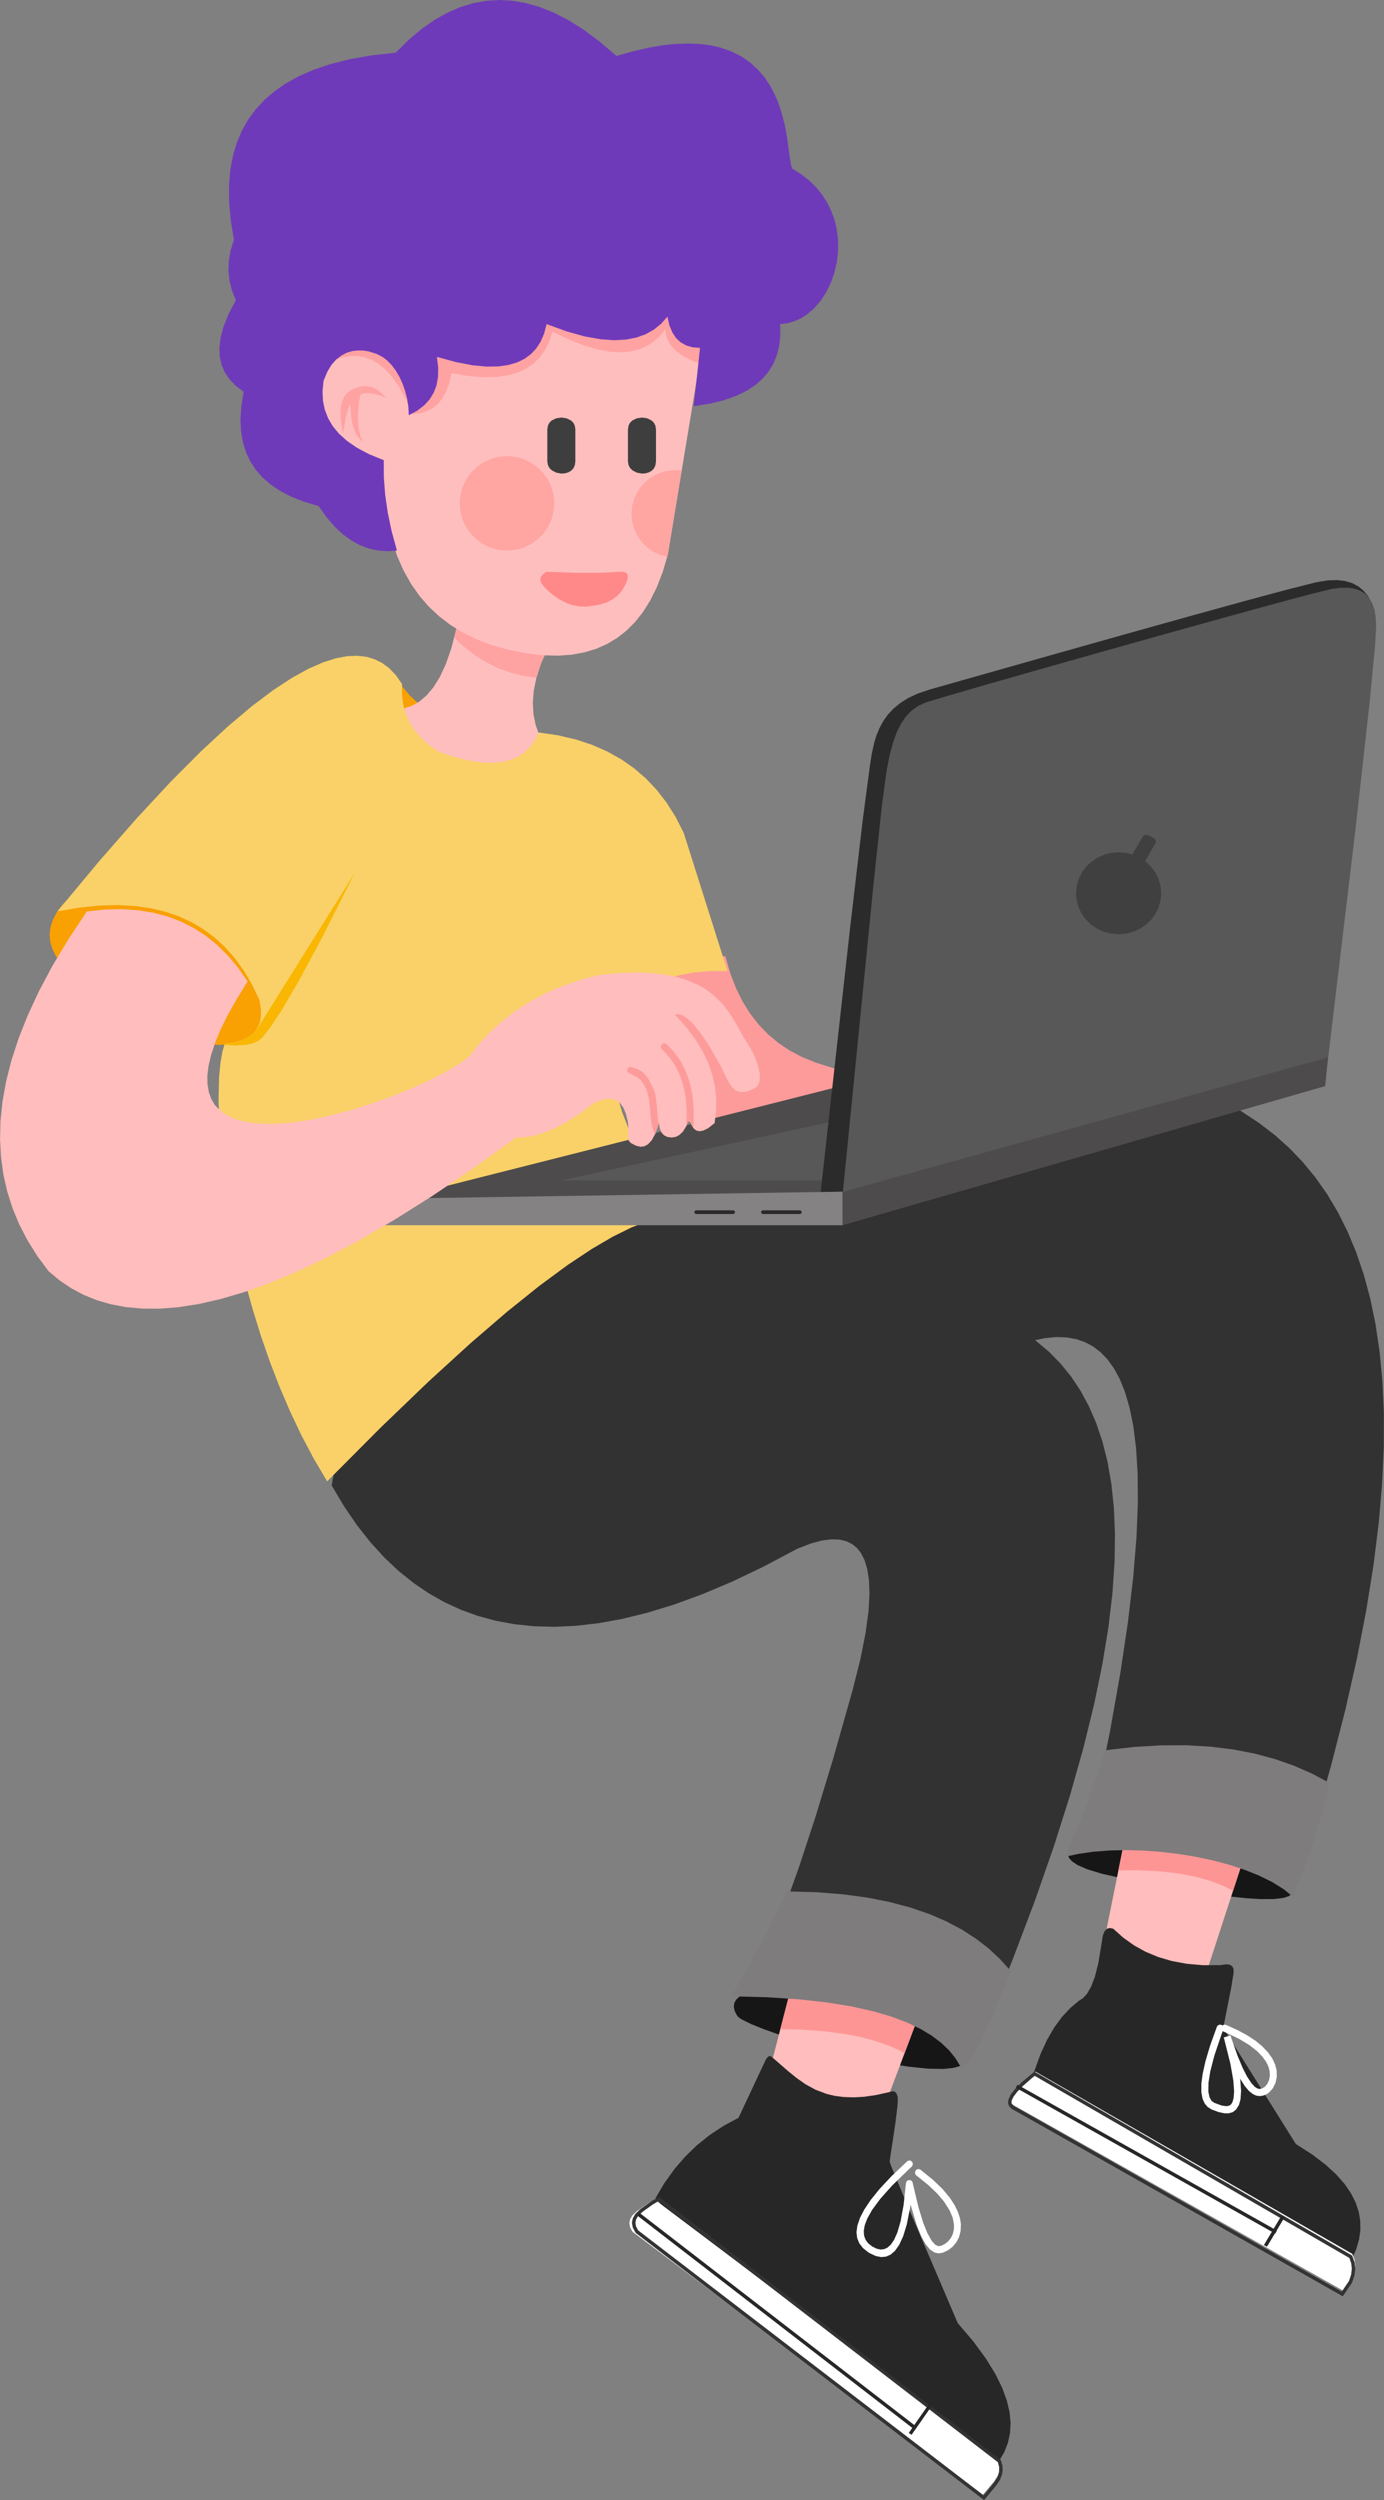 <?xml version="1.0" standalone="no"?><!DOCTYPE svg PUBLIC "-//W3C//DTD SVG 1.1//EN" "http://www.w3.org/Graphics/SVG/1.1/DTD/svg11.dtd"><svg height="957" node-id="1" sillyvg="true" template-height="957" template-width="530" version="1.1" viewBox="0 0 530 957" width="530" xmlns="http://www.w3.org/2000/svg" xmlns:xlink="http://www.w3.org/1999/xlink"><rect x="0" y="0" width="530" height="957" fill="#808080" stroke="none"/><defs node-id="86"><clipPath id="mask-2" node-id="18"><path d="M 176.46 231.46 L 174.77 240.67 L 172.82 248.24 L 170.66 254.39 L 168.35 259.31 L 165.90 263.19 L 163.36 266.20 L 160.71 268.46 L 157.93 270.06 L 155.00 271.09 L 155.00 303.40 L 216.00 308.00 L 206.52 281.42 L 205.11 277.47 L 204.28 273.33 L 204.04 268.95 L 204.41 264.30 L 205.44 259.30 L 207.21 253.90 L 209.81 248.05 L 213.35 241.69 L 196.14 219.00 L 176.46 231.46 Z" fill="#000000" fill-rule="evenodd" node-id="91" stroke="none" target-height="89" target-width="61" target-x="155" target-y="219"></path></clipPath><clipPath id="mask-4_14" node-id="23"><path d="M 270.00 126.03 L 255.72 212.40 L 253.75 219.05 L 251.48 224.88 L 248.94 229.97 L 246.15 234.39 L 243.11 238.20 L 239.83 241.47 L 236.30 244.22 L 232.48 246.50 L 228.37 248.33 L 223.91 249.69 L 219.06 250.59 L 213.78 250.98 L 208.00 250.84 L 201.67 250.11 L 194.73 248.73 L 188.36 246.93 L 182.56 244.74 L 177.28 242.16 L 172.48 239.21 L 168.12 235.88 L 164.17 232.17 L 160.61 228.06 L 157.43 223.53 L 154.61 218.53 L 152.17 213.03 L 150.12 206.98 L 148.47 200.33 L 147.26 193.02 L 146.53 185.00 L 146.30 176.18 L 142.14 175.38 L 138.44 174.12 L 135.15 172.42 L 132.22 170.29 L 129.60 167.70 L 127.28 164.61 L 125.26 160.95 L 123.56 156.65 L 122.21 151.61 L 121.24 145.74 L 121.02 141.14 L 121.36 137.38 L 122.17 134.29 L 123.52 131.41 L 125.19 129.13 L 127.19 127.36 L 129.50 126.00 L 132.01 125.08 L 134.74 124.61 L 137.53 124.57 L 140.37 124.94 L 143.28 125.73 L 146.06 126.90 L 148.72 128.44 L 151.25 130.39 L 153.50 132.65 L 155.45 135.26 L 157.11 138.26 L 157.11 70.00 L 268.46 78.24 L 270.00 126.03 Z" fill="#000000" fill-rule="evenodd" node-id="98" stroke="none" target-height="180.983" target-width="148.984" target-x="121.016" target-y="70"></path></clipPath><clipPath id="mask-4_13" node-id="23"><path d="M 270.00 126.03 L 255.72 212.40 L 253.75 219.05 L 251.48 224.88 L 248.94 229.97 L 246.15 234.39 L 243.11 238.20 L 239.83 241.47 L 236.30 244.22 L 232.48 246.50 L 228.37 248.33 L 223.91 249.69 L 219.06 250.59 L 213.78 250.98 L 208.00 250.84 L 201.67 250.11 L 194.73 248.73 L 188.36 246.93 L 182.56 244.74 L 177.28 242.16 L 172.48 239.21 L 168.12 235.88 L 164.17 232.17 L 160.61 228.06 L 157.43 223.53 L 154.61 218.53 L 152.17 213.03 L 150.12 206.98 L 148.47 200.33 L 147.26 193.02 L 146.53 185.00 L 146.30 176.18 L 142.14 175.38 L 138.44 174.12 L 135.15 172.42 L 132.22 170.29 L 129.60 167.70 L 127.28 164.61 L 125.26 160.95 L 123.56 156.65 L 122.21 151.61 L 121.24 145.74 L 121.02 141.14 L 121.36 137.38 L 122.17 134.29 L 123.52 131.41 L 125.19 129.13 L 127.19 127.36 L 129.50 126.00 L 132.01 125.08 L 134.74 124.61 L 137.53 124.57 L 140.37 124.94 L 143.28 125.73 L 146.06 126.90 L 148.72 128.44 L 151.25 130.39 L 153.50 132.65 L 155.45 135.26 L 157.11 138.26 L 157.11 70.00 L 268.46 78.24 L 270.00 126.03 Z" fill="#000000" fill-rule="evenodd" node-id="98" stroke="none" target-height="180.983" target-width="148.984" target-x="121.016" target-y="70"></path></clipPath><clipPath id="mask-4_12" node-id="23"><path d="M 270.00 126.03 L 255.72 212.40 L 253.75 219.05 L 251.48 224.88 L 248.94 229.97 L 246.15 234.39 L 243.11 238.20 L 239.83 241.47 L 236.30 244.22 L 232.48 246.50 L 228.37 248.33 L 223.91 249.69 L 219.06 250.59 L 213.78 250.98 L 208.00 250.84 L 201.67 250.11 L 194.73 248.73 L 188.36 246.93 L 182.56 244.74 L 177.28 242.16 L 172.48 239.21 L 168.12 235.88 L 164.17 232.17 L 160.61 228.06 L 157.43 223.53 L 154.61 218.53 L 152.17 213.03 L 150.12 206.98 L 148.47 200.33 L 147.26 193.02 L 146.53 185.00 L 146.30 176.18 L 142.14 175.38 L 138.44 174.12 L 135.15 172.42 L 132.22 170.29 L 129.60 167.70 L 127.28 164.61 L 125.26 160.95 L 123.56 156.65 L 122.21 151.61 L 121.24 145.74 L 121.02 141.14 L 121.36 137.38 L 122.17 134.29 L 123.52 131.41 L 125.19 129.13 L 127.19 127.36 L 129.50 126.00 L 132.01 125.08 L 134.74 124.61 L 137.53 124.57 L 140.37 124.94 L 143.28 125.73 L 146.06 126.90 L 148.72 128.44 L 151.25 130.39 L 153.50 132.65 L 155.45 135.26 L 157.11 138.26 L 157.11 70.00 L 268.46 78.24 L 270.00 126.03 Z" fill="#000000" fill-rule="evenodd" node-id="98" stroke="none" target-height="180.983" target-width="148.984" target-x="121.016" target-y="70"></path></clipPath><clipPath id="mask-4_11" node-id="23"><path d="M 270.00 126.03 L 255.72 212.40 L 253.75 219.05 L 251.48 224.88 L 248.94 229.97 L 246.15 234.39 L 243.11 238.20 L 239.83 241.47 L 236.30 244.22 L 232.48 246.50 L 228.37 248.33 L 223.91 249.69 L 219.06 250.59 L 213.78 250.98 L 208.00 250.84 L 201.67 250.11 L 194.73 248.73 L 188.36 246.93 L 182.56 244.74 L 177.28 242.16 L 172.48 239.21 L 168.12 235.88 L 164.17 232.17 L 160.61 228.06 L 157.43 223.53 L 154.61 218.53 L 152.17 213.03 L 150.12 206.98 L 148.47 200.33 L 147.26 193.02 L 146.53 185.00 L 146.30 176.18 L 142.14 175.38 L 138.44 174.12 L 135.15 172.42 L 132.22 170.29 L 129.60 167.70 L 127.28 164.61 L 125.26 160.95 L 123.56 156.65 L 122.21 151.61 L 121.24 145.74 L 121.02 141.14 L 121.36 137.38 L 122.17 134.29 L 123.52 131.41 L 125.19 129.13 L 127.19 127.36 L 129.50 126.00 L 132.01 125.08 L 134.74 124.61 L 137.53 124.57 L 140.37 124.94 L 143.28 125.73 L 146.06 126.90 L 148.72 128.44 L 151.25 130.39 L 153.50 132.65 L 155.45 135.26 L 157.11 138.26 L 157.11 70.00 L 268.46 78.24 L 270.00 126.03 Z" fill="#000000" fill-rule="evenodd" node-id="98" stroke="none" target-height="180.983" target-width="148.984" target-x="121.016" target-y="70"></path></clipPath><clipPath id="mask-4_10" node-id="23"><path d="M 270.00 126.03 L 255.72 212.40 L 253.75 219.05 L 251.48 224.88 L 248.94 229.97 L 246.15 234.39 L 243.11 238.20 L 239.83 241.47 L 236.30 244.22 L 232.48 246.50 L 228.37 248.33 L 223.91 249.69 L 219.06 250.59 L 213.78 250.98 L 208.00 250.84 L 201.67 250.11 L 194.73 248.73 L 188.36 246.93 L 182.56 244.74 L 177.28 242.16 L 172.48 239.21 L 168.12 235.88 L 164.17 232.17 L 160.61 228.06 L 157.43 223.53 L 154.61 218.53 L 152.17 213.03 L 150.12 206.98 L 148.47 200.33 L 147.26 193.02 L 146.53 185.00 L 146.30 176.18 L 142.14 175.38 L 138.44 174.12 L 135.15 172.42 L 132.22 170.29 L 129.60 167.70 L 127.28 164.61 L 125.26 160.95 L 123.56 156.65 L 122.21 151.61 L 121.24 145.74 L 121.02 141.14 L 121.36 137.38 L 122.17 134.29 L 123.52 131.41 L 125.19 129.13 L 127.19 127.36 L 129.50 126.00 L 132.01 125.08 L 134.74 124.61 L 137.53 124.57 L 140.37 124.94 L 143.28 125.73 L 146.06 126.90 L 148.72 128.44 L 151.25 130.39 L 153.50 132.65 L 155.45 135.26 L 157.11 138.26 L 157.11 70.00 L 268.46 78.24 L 270.00 126.03 Z" fill="#000000" fill-rule="evenodd" node-id="98" stroke="none" target-height="180.983" target-width="148.984" target-x="121.016" target-y="70"></path></clipPath><clipPath id="mask-4_9" node-id="23"><path d="M 270.00 126.03 L 255.72 212.40 L 253.75 219.05 L 251.48 224.88 L 248.94 229.97 L 246.15 234.39 L 243.11 238.20 L 239.83 241.47 L 236.30 244.22 L 232.48 246.50 L 228.37 248.33 L 223.91 249.69 L 219.06 250.59 L 213.78 250.98 L 208.00 250.84 L 201.67 250.11 L 194.73 248.73 L 188.36 246.93 L 182.56 244.74 L 177.28 242.16 L 172.48 239.21 L 168.12 235.88 L 164.17 232.17 L 160.61 228.06 L 157.43 223.53 L 154.61 218.53 L 152.17 213.03 L 150.12 206.98 L 148.47 200.33 L 147.26 193.02 L 146.53 185.00 L 146.30 176.18 L 142.14 175.38 L 138.44 174.12 L 135.15 172.42 L 132.22 170.29 L 129.60 167.70 L 127.28 164.61 L 125.26 160.95 L 123.56 156.65 L 122.21 151.61 L 121.24 145.74 L 121.02 141.14 L 121.36 137.38 L 122.17 134.29 L 123.52 131.41 L 125.19 129.13 L 127.19 127.36 L 129.50 126.00 L 132.01 125.08 L 134.74 124.61 L 137.53 124.57 L 140.37 124.94 L 143.28 125.73 L 146.06 126.90 L 148.72 128.44 L 151.25 130.39 L 153.50 132.65 L 155.45 135.26 L 157.11 138.26 L 157.11 70.00 L 268.46 78.24 L 270.00 126.03 Z" fill="#000000" fill-rule="evenodd" node-id="98" stroke="none" target-height="180.983" target-width="148.984" target-x="121.016" target-y="70"></path></clipPath><clipPath id="mask-4_8" node-id="23"><path d="M 270.00 126.03 L 255.72 212.40 L 253.75 219.05 L 251.48 224.88 L 248.94 229.97 L 246.15 234.39 L 243.11 238.20 L 239.83 241.47 L 236.30 244.22 L 232.48 246.50 L 228.37 248.33 L 223.91 249.69 L 219.06 250.59 L 213.78 250.98 L 208.00 250.84 L 201.67 250.11 L 194.73 248.73 L 188.36 246.93 L 182.56 244.74 L 177.28 242.16 L 172.48 239.21 L 168.12 235.88 L 164.17 232.17 L 160.61 228.06 L 157.43 223.53 L 154.61 218.53 L 152.17 213.03 L 150.12 206.98 L 148.47 200.33 L 147.26 193.02 L 146.53 185.00 L 146.30 176.18 L 142.14 175.38 L 138.44 174.12 L 135.15 172.42 L 132.22 170.29 L 129.60 167.70 L 127.28 164.61 L 125.26 160.95 L 123.56 156.65 L 122.21 151.61 L 121.24 145.74 L 121.02 141.14 L 121.36 137.38 L 122.17 134.29 L 123.52 131.41 L 125.19 129.13 L 127.19 127.36 L 129.50 126.00 L 132.01 125.08 L 134.74 124.61 L 137.53 124.57 L 140.37 124.94 L 143.28 125.73 L 146.06 126.90 L 148.72 128.44 L 151.25 130.39 L 153.50 132.65 L 155.45 135.26 L 157.11 138.26 L 157.11 70.00 L 268.46 78.24 L 270.00 126.03 Z" fill="#000000" fill-rule="evenodd" node-id="98" stroke="none" target-height="180.983" target-width="148.984" target-x="121.016" target-y="70"></path></clipPath><clipPath id="mask-4" node-id="23"><path d="M 149.00 56.03 L 134.72 142.40 C 126.57 174.37 106.24 186.48 73.73 178.73 C 41.22 170.98 25.08 146.80 25.30 106.18 C 10.78 104.31 2.42 94.16 0.24 75.74 C -3.03 48.11 27.55 49.52 36.11 68.26 C 36.09 50.04 36.09 27.29 36.11 0.00 L 147.46 8.24 L 149.00 56.03 Z" fill="#000000" fill-rule="evenodd" node-id="98" stroke="none" target-height="186.482" target-width="152.026" target-x="-3.026" target-y="0"></path></clipPath><clipPath id="mask-6" node-id="39"><path d="M 304.42 755.15 L 291.00 806.94 L 306.01 835.99 L 338.49 806.94 L 358.00 755.15 Z" fill="#000000" fill-rule="evenodd" node-id="105" stroke="none" target-height="80.844" target-width="67" target-x="291" target-y="755.145"></path></clipPath><clipPath id="mask-8" node-id="44"><path d="M 431.13 701.91 L 423.09 741.77 L 429.14 769.90 L 461.46 756.70 L 479.93 700.05 Z" fill="#000000" fill-rule="evenodd" node-id="112" stroke="none" target-height="69.849" target-width="56.834" target-x="423.091" target-y="700.052"></path></clipPath><clipPath id="mask-10" node-id="53"><path d="M 153.95 261.82 L 151.62 258.48 L 149.12 255.85 L 146.43 253.83 L 143.51 252.37 L 140.34 251.42 L 136.83 251.01 L 132.93 251.18 L 128.56 252.00 L 123.62 253.58 L 118.03 256.04 L 111.70 259.53 L 104.53 264.24 L 96.43 270.34 L 87.29 278.05 L 76.99 287.58 L 65.44 299.17 L 52.51 313.07 L 38.07 329.54 L 22.00 348.86 L 30.34 347.43 L 38.03 346.64 L 45.13 346.45 L 51.69 346.81 L 57.77 347.68 L 63.40 349.02 L 68.62 350.82 L 73.49 353.08 L 78.03 355.78 L 82.26 358.95 L 86.22 362.61 L 89.90 366.77 L 93.32 371.49 L 96.47 376.82 L 99.35 382.80 L 99.93 386.25 L 99.94 389.12 L 99.47 391.53 L 98.56 393.56 L 97.23 395.29 L 95.42 396.76 L 93.05 397.98 L 89.98 398.91 L 86.05 399.50 L 85.17 402.58 L 84.43 406.75 L 83.90 412.24 L 83.68 420.78 L 84.04 431.47 L 85.00 442.72 L 86.65 455.53 L 88.90 468.67 L 91.90 482.77 L 94.25 492.20 L 96.94 501.78 L 99.97 511.53 L 103.32 521.17 L 107.00 530.72 L 111.04 540.17 L 115.44 549.46 L 120.19 558.41 L 125.28 567.04 L 145.86 546.38 L 164.08 528.87 L 180.15 514.20 L 194.26 502.06 L 206.60 492.17 L 217.34 484.25 L 226.65 478.07 L 234.68 473.38 L 241.59 469.96 L 247.51 467.63 L 252.57 466.21 L 256.90 465.54 L 260.61 465.50 L 263.81 466.00 L 258.18 460.07 L 253.13 453.85 L 248.62 447.33 L 244.65 440.49 L 241.20 433.32 L 238.27 425.77 L 235.86 417.84 L 233.97 409.48 L 232.64 400.66 L 231.86 391.35 L 235.75 386.96 L 239.91 383.17 L 244.34 379.94 L 249.08 377.25 L 254.15 375.07 L 259.59 373.42 L 265.45 372.29 L 271.76 371.71 L 278.59 371.73 L 261.81 318.75 L 258.72 312.71 L 255.28 307.26 L 251.49 302.37 L 247.35 297.99 L 242.84 294.10 L 237.94 290.67 L 232.62 287.69 L 226.84 285.15 L 220.57 283.08 L 213.76 281.48 L 206.35 280.38 L 204.82 283.40 L 203.01 285.89 L 200.91 287.93 L 198.52 289.56 L 195.78 290.78 L 192.63 291.61 L 189.01 292.00 L 184.83 291.90 L 180.00 291.23 L 174.41 289.88 L 167.97 287.75 L 164.32 285.22 L 161.30 282.52 L 158.84 279.64 L 156.90 276.58 L 155.45 273.31 L 154.46 269.78 L 153.95 265.97 L 153.95 261.82 Z" fill="#000000" fill-rule="evenodd" node-id="119" stroke="none" target-height="316.024" target-width="256.592" target-x="22" target-y="251.015"></path></clipPath><clipPath id="mask-12" node-id="69"><path d="M 33.25 348.88 L 26.16 359.57 L 20.07 369.74 L 14.91 379.42 L 10.62 388.65 L 7.13 397.45 L 4.39 405.85 L 2.35 413.89 L 0.96 421.60 L 0.19 429.01 L 0.01 436.14 L 0.39 443.03 L 1.32 449.71 L 2.79 456.19 L 4.81 462.51 L 7.37 468.69 L 10.51 474.75 L 14.23 480.71 L 18.58 486.57 L 22.79 490.10 L 27.26 493.11 L 32.00 495.64 L 37.05 497.69 L 42.44 499.26 L 48.20 500.34 L 54.39 500.91 L 61.05 500.94 L 68.22 500.39 L 75.96 499.19 L 84.33 497.30 L 93.38 494.65 L 103.17 491.15 L 113.76 486.73 L 125.20 481.29 L 137.57 474.75 L 150.93 467.00 L 165.34 457.94 L 180.87 447.45 L 197.60 435.43 L 200.90 435.32 L 204.45 434.73 L 208.28 433.60 L 212.45 431.88 L 216.99 429.47 L 221.96 426.29 L 227.40 422.22 L 230.26 421.06 L 232.58 420.60 L 234.48 420.69 L 236.07 421.25 L 237.43 422.28 L 238.62 423.85 L 239.62 426.13 L 240.40 429.20 L 240.62 431.36 L 240.47 434.67 L 240.50 435.87 L 240.88 436.82 L 241.69 437.60 L 243.54 438.55 L 245.26 438.97 L 246.77 438.78 L 248.19 437.99 L 249.60 436.46 L 251.00 433.89 L 252.36 429.93 L 252.70 432.09 L 253.37 433.59 L 254.31 434.59 L 255.55 435.21 L 257.20 435.43 L 258.77 435.19 L 260.20 434.45 L 261.54 433.13 L 262.81 431.08 L 263.98 428.06 L 264.72 430.48 L 265.62 431.94 L 266.63 432.74 L 267.81 433.03 L 269.26 432.80 L 271.16 431.87 L 273.65 429.93 L 274.24 425.15 L 274.28 420.47 L 273.79 415.88 L 272.75 411.32 L 271.16 406.79 L 268.98 402.24 L 266.17 397.67 L 262.67 393.05 L 258.42 388.36 L 259.69 388.20 L 261.18 388.58 L 262.99 389.66 L 265.24 391.71 L 268.06 395.12 L 271.56 400.33 L 275.88 407.84 L 278.16 412.54 L 279.28 414.66 L 280.47 416.30 L 281.41 417.17 L 282.49 417.74 L 283.76 418.03 L 285.07 418.00 L 286.77 417.57 L 288.98 416.62 L 289.94 415.86 L 290.59 414.85 L 290.93 413.53 L 290.95 411.34 L 290.48 408.76 L 289.68 406.19 L 288.66 403.74 L 287.51 401.47 L 286.51 399.86 L 284.78 397.10 L 282.97 393.85 L 281.07 390.51 L 278.77 386.99 L 277.05 384.75 L 274.99 382.56 L 272.59 380.40 L 269.98 378.52 L 266.84 376.78 L 263.09 375.19 L 259.22 374.00 L 254.55 373.07 L 248.97 372.45 L 243.38 372.27 L 236.74 372.53 L 228.89 373.30 L 221.73 375.24 L 215.06 377.56 L 208.86 380.26 L 203.07 383.33 L 197.69 386.77 L 192.68 390.57 L 188.03 394.76 L 183.72 399.33 L 179.73 404.32 L 176.47 406.82 L 171.27 409.99 L 165.39 413.06 L 158.17 416.37 L 150.52 419.49 L 142.17 422.49 L 133.61 425.15 L 125.00 427.36 L 119.21 428.57 L 113.68 429.45 L 108.41 430.02 L 103.12 430.24 L 98.38 430.05 L 94.13 429.47 L 90.99 428.68 L 88.27 427.62 L 85.92 426.31 L 83.90 424.74 L 82.20 422.86 L 80.89 420.63 L 79.96 417.99 L 79.44 414.85 L 79.40 411.80 L 79.83 408.18 L 80.82 403.90 L 82.50 398.83 L 84.42 394.21 L 87.04 388.88 L 90.47 382.73 L 94.81 375.70 L 91.13 370.39 L 87.23 365.74 L 83.12 361.69 L 78.79 358.20 L 74.22 355.25 L 69.40 352.80 L 64.29 350.85 L 58.87 349.40 L 53.10 348.45 L 46.93 348.02 L 40.33 348.15 L 33.25 348.88 Z" fill="#000000" fill-rule="evenodd" node-id="126" stroke="none" target-height="152.923" target-width="290.936" target-x="0.009" target-y="348.021"></path></clipPath></defs><g node-id="243"><g node-id="244"><path d="M 151.43 259.00 L 154.06 262.86 L 156.99 266.29 L 160.25 269.30 L 163.85 271.93 L 167.83 274.19 L 172.21 276.08 L 177.05 277.58 L 182.39 278.67 L 188.28 279.34 L 194.80 279.52 L 202.00 279.19 L 192.67 303.00 L 133.00 288.47 L 151.43 259.00 Z" fill="#f9a003" fill-rule="evenodd" group-id="1,2" id="路径-79" node-id="16" stroke="none" target-height="44" target-width="69" target-x="133" target-y="259"></path><g node-id="245"><g node-id="252"><path d="M 176.46 231.46 L 174.77 240.67 L 172.82 248.24 L 170.66 254.39 L 168.35 259.31 L 165.90 263.19 L 163.36 266.20 L 160.71 268.46 L 157.93 270.06 L 155.00 271.09 L 155.00 303.40 L 216.00 308.00 L 206.52 281.42 L 205.11 277.47 L 204.28 273.33 L 204.04 268.95 L 204.41 264.30 L 205.44 259.30 L 207.21 253.90 L 209.81 248.05 L 213.35 241.69 L 196.14 219.00 L 176.46 231.46 Z" fill="#ffbebe" fill-rule="evenodd" group-id="1,2,3,10" node-id="137" stroke="none" target-height="89" target-width="61" target-x="155" target-y="219"></path></g><g clip-path="url(#mask-2)" group-id="1,2,3,11" node-id="140"><path d="M 210.08 259.60 L 204.90 259.35 L 199.95 258.61 L 195.20 257.39 L 190.61 255.69 L 186.18 253.51 L 181.87 250.81 L 177.68 247.57 L 173.58 243.75 L 169.59 239.30 L 177.06 230.16 L 217.00 241.00 L 210.08 259.60 Z" fill="#ffa2a2" fill-rule="evenodd" group-id="1,2,3,11" node-id="142" stroke="none" target-height="29.435" target-width="47.408" target-x="169.587" target-y="230.161"></path></g></g><g node-id="246"><g node-id="254"><path d="M 270.00 126.03 L 255.72 212.40 L 253.75 219.05 L 251.48 224.88 L 248.94 229.97 L 246.15 234.39 L 243.11 238.20 L 239.83 241.47 L 236.30 244.22 L 232.48 246.50 L 228.37 248.33 L 223.91 249.69 L 219.06 250.59 L 213.78 250.98 L 208.00 250.84 L 201.67 250.11 L 194.73 248.73 L 188.36 246.93 L 182.56 244.74 L 177.28 242.16 L 172.48 239.21 L 168.12 235.88 L 164.17 232.17 L 160.61 228.06 L 157.43 223.53 L 154.61 218.53 L 152.17 213.03 L 150.12 206.98 L 148.47 200.33 L 147.26 193.02 L 146.53 185.00 L 146.30 176.18 L 142.14 175.38 L 138.44 174.12 L 135.15 172.42 L 132.22 170.29 L 129.60 167.70 L 127.28 164.61 L 125.26 160.95 L 123.56 156.65 L 122.21 151.61 L 121.24 145.74 L 121.02 141.14 L 121.36 137.38 L 122.17 134.29 L 123.52 131.41 L 125.19 129.13 L 127.19 127.36 L 129.50 126.00 L 132.01 125.08 L 134.74 124.61 L 137.53 124.57 L 140.37 124.94 L 143.28 125.73 L 146.06 126.90 L 148.72 128.44 L 151.25 130.39 L 153.50 132.65 L 155.45 135.26 L 157.11 138.26 L 157.11 70.00 L 268.46 78.24 L 270.00 126.03 Z" fill="#ffbebe" fill-rule="evenodd" group-id="1,2,4,12" node-id="148" stroke="none" target-height="180.983" target-width="148.984" target-x="121.016" target-y="70"></path></g><g node-id="255"><g clip-path="url(#mask-4_8)" group-id="1,2,4,13" node-id="151"><path d="M 209.59 164.33 L 209.83 162.91 L 210.39 161.81 L 211.27 160.95 L 212.98 160.12 L 214.96 159.83 L 216.95 160.12 L 218.66 160.95 L 219.54 161.81 L 220.10 162.91 L 220.33 164.33 L 220.33 167.86 L 220.33 170.28 L 220.33 172.80 L 220.33 176.65 L 220.09 178.20 L 219.53 179.36 L 218.66 180.23 L 217.55 180.84 L 216.33 181.19 L 214.96 181.28 L 212.98 180.92 L 211.27 180.01 L 210.38 179.12 L 209.83 178.02 L 209.59 176.65 L 209.59 172.21 L 209.59 168.90 L 209.59 164.33 Z" fill="#3f3e3e" fill-rule="evenodd" group-id="1,2,4,13" id="路径-85" node-id="26" stroke="none" target-height="21.448" target-width="10.739" target-x="209.595" target-y="159.83"></path></g></g><g node-id="256"><g clip-path="url(#mask-4_9)" group-id="1,2,4,14" node-id="155"><path d="M 212.28 192.68 L 211.97 195.98 L 211.15 199.01 L 209.81 201.81 L 208.00 204.35 L 205.85 206.51 L 203.30 208.31 L 200.50 209.64 L 197.47 210.47 L 194.16 210.78 L 190.85 210.47 L 187.82 209.64 L 185.01 208.31 L 182.47 206.51 L 180.31 204.35 L 178.51 201.81 L 177.17 199.01 L 176.34 195.98 L 176.04 192.68 L 176.34 189.37 L 177.17 186.35 L 178.51 183.54 L 180.31 181.00 L 182.47 178.85 L 185.01 177.05 L 187.82 175.71 L 190.85 174.89 L 194.16 174.58 L 197.47 174.89 L 200.50 175.71 L 203.30 177.05 L 205.85 178.85 L 208.00 181.00 L 209.81 183.54 L 211.15 186.35 L 211.97 189.37 L 212.28 192.68 Z" fill="#ffa5a2" fill-rule="evenodd" group-id="1,2,4,14" id="椭圆形" node-id="27" stroke="none" target-height="36.2" target-width="36.243" target-x="176.036" target-y="174.578"></path></g></g><g node-id="257"><g clip-path="url(#mask-4_10)" group-id="1,2,4,15" node-id="159"><path d="M 275.37 196.70 L 275.08 199.76 L 274.32 202.56 L 273.08 205.16 L 271.41 207.51 L 269.41 209.51 L 267.06 211.17 L 264.46 212.41 L 261.65 213.17 L 258.59 213.46 L 255.53 213.17 L 252.72 212.41 L 250.12 211.17 L 247.77 209.51 L 245.77 207.51 L 244.10 205.16 L 242.86 202.56 L 242.10 199.76 L 241.81 196.70 L 242.10 193.64 L 242.86 190.84 L 244.10 188.24 L 245.77 185.89 L 247.77 183.89 L 250.12 182.23 L 252.72 180.99 L 255.53 180.23 L 258.59 179.94 L 261.65 180.23 L 264.46 180.99 L 267.06 182.23 L 269.41 183.89 L 271.41 185.89 L 273.08 188.24 L 274.32 190.84 L 275.08 193.64 L 275.37 196.70 Z" fill="#ffa5a2" fill-rule="evenodd" group-id="1,2,4,15" id="椭圆形备份-17" node-id="28" stroke="none" target-height="33.519" target-width="33.559" target-x="241.811" target-y="179.941"></path></g></g><g node-id="258"><g clip-path="url(#mask-4_11)" group-id="1,2,4,16" node-id="163"><path d="M 240.47 164.33 L 240.71 162.91 L 241.26 161.81 L 242.15 160.95 L 243.85 160.12 L 245.84 159.83 L 247.83 160.12 L 249.53 160.95 L 250.41 161.81 L 250.97 162.91 L 251.21 164.33 L 251.21 167.86 L 251.21 170.28 L 251.21 172.80 L 251.21 176.65 L 250.96 178.20 L 250.40 179.36 L 249.53 180.23 L 248.42 180.84 L 247.20 181.19 L 245.84 181.28 L 243.85 180.92 L 242.15 180.01 L 241.26 179.12 L 240.70 178.02 L 240.47 176.65 L 240.47 172.21 L 240.47 168.90 L 240.47 164.33 Z" fill="#3f3e3e" fill-rule="evenodd" group-id="1,2,4,16" id="路径-85备份" node-id="29" stroke="none" target-height="21.448" target-width="10.739" target-x="240.468" target-y="159.83"></path></g></g><g node-id="259"><g clip-path="url(#mask-4_12)" group-id="1,2,4,17" node-id="167"><path d="M 269.90 139.79 L 265.27 138.16 L 261.72 136.39 L 259.07 134.53 L 257.15 132.57 L 255.85 130.53 L 255.08 128.35 L 254.82 125.98 L 252.65 128.67 L 250.26 130.83 L 247.64 132.51 L 244.73 133.75 L 241.51 134.54 L 237.90 134.86 L 233.85 134.66 L 229.27 133.87 L 224.08 132.39 L 218.20 130.13 L 211.54 126.95 L 210.31 130.78 L 208.70 134.03 L 206.73 136.78 L 204.40 139.09 L 201.68 140.99 L 198.51 142.50 L 194.81 143.60 L 190.51 144.26 L 185.50 144.41 L 179.67 143.98 L 172.91 142.86 L 171.99 146.83 L 170.77 150.06 L 169.31 152.64 L 167.61 154.68 L 165.67 156.26 L 163.46 157.42 L 160.94 158.17 L 158.03 158.49 L 155.42 152.69 L 152.80 148.01 L 150.18 144.31 L 147.57 141.44 L 144.96 139.29 L 142.33 137.75 L 139.66 136.76 L 136.90 136.28 L 134.02 136.30 L 130.96 136.86 L 127.67 138.00 L 129.39 124.23 L 225.85 107.54 L 269.90 114.68 L 272.68 120.63 L 269.90 139.79 Z" fill="#ffa2a2" fill-rule="evenodd" group-id="1,2,4,17" id="路径-56" node-id="30" stroke="none" target-height="50.948" target-width="145.011" target-x="127.673" target-y="107.541"></path></g></g><g node-id="260"><g clip-path="url(#mask-4_13)" group-id="1,2,4,18" node-id="171"><path d="M 147.85 152.28 L 146.20 150.54 L 144.47 149.15 L 142.53 148.18 L 140.29 147.77 L 138.74 147.85 L 136.91 148.28 L 134.74 149.16 L 133.27 150.12 L 132.11 151.40 L 131.22 153.07 L 130.63 155.22 L 130.40 157.96 L 130.61 161.46 L 131.38 165.85 L 132.38 160.00 L 133.27 156.57 L 134.04 154.78 L 134.15 154.78 L 134.24 156.01 L 134.54 160.04 L 135.01 162.51 L 135.86 165.05 L 136.68 166.63 L 137.76 168.01 L 139.12 169.21 L 138.08 167.05 L 137.41 164.24 L 137.13 161.24 L 137.12 158.23 L 137.32 155.32 L 137.62 153.11 L 138.07 151.26 L 138.33 150.81 L 140.28 150.40 L 142.63 150.60 L 145.08 151.25 L 147.85 152.28 Z" fill="#ffa2a2" fill-rule="evenodd" group-id="1,2,4,18" id="路径-297" node-id="31" stroke="none" target-height="21.447" target-width="17.449" target-x="130.398" target-y="147.768"></path></g></g><g clip-path="url(#mask-4_14)" group-id="1,2,4,19" node-id="175"><path d="M 209.12 218.88 L 221.44 219.28 L 230.49 219.24 L 236.91 218.88 L 238.84 218.90 L 239.88 219.35 L 240.39 220.12 L 240.41 221.38 L 239.69 223.47 L 238.33 225.89 L 236.62 227.88 L 234.55 229.51 L 232.17 230.68 L 229.01 231.60 L 224.85 232.18 L 222.04 232.15 L 219.48 231.73 L 217.15 230.95 L 213.92 229.30 L 211.33 227.44 L 209.13 225.42 L 207.79 223.92 L 207.10 222.81 L 206.91 221.83 L 207.13 220.89 L 207.80 219.93 L 209.12 218.88 Z" fill="#ff8989" fill-rule="evenodd" group-id="1,2,4,19" id="路径-344" node-id="32" stroke="none" target-height="13.293" target-width="33.499" target-x="206.91" target-y="218.884"></path></g></g><path d="M 146.45 136.62 L 148.21 137.94 L 149.91 139.66 L 151.55 141.84 L 152.93 144.20 L 154.14 146.82 L 155.17 149.73 L 155.92 152.71 L 156.38 155.78 L 156.55 158.95 L 159.83 157.17 L 162.46 155.14 L 164.52 152.89 L 166.07 150.37 L 167.15 147.55 L 167.74 144.37 L 167.82 140.76 L 167.31 136.62 L 174.65 138.62 L 180.94 139.82 L 186.31 140.33 L 190.88 140.26 L 194.78 139.70 L 198.09 138.71 L 200.90 137.33 L 203.30 135.57 L 205.33 133.42 L 207.01 130.83 L 208.35 127.75 L 209.33 124.07 L 217.15 126.91 L 223.99 128.80 L 229.96 129.87 L 235.18 130.23 L 239.74 129.99 L 243.74 129.21 L 247.27 127.94 L 250.38 126.19 L 253.15 123.96 L 255.59 121.21 L 256.38 124.65 L 257.52 127.36 L 258.95 129.46 L 260.67 131.05 L 262.72 132.21 L 265.15 132.93 L 268.07 133.18 L 265.67 155.49 L 272.06 154.47 L 277.51 153.11 L 282.15 151.44 L 286.07 149.50 L 289.36 147.32 L 292.10 144.90 L 294.34 142.23 L 296.12 139.30 L 297.47 136.07 L 298.38 132.49 L 298.83 128.51 L 298.78 124.07 L 301.48 123.75 L 304.03 123.05 L 306.46 121.99 L 308.79 120.55 L 311.59 118.19 L 314.11 115.35 L 316.34 111.98 L 318.13 108.36 L 319.52 104.45 L 320.48 100.24 L 320.96 95.95 L 320.91 91.60 L 320.32 87.17 L 319.51 83.93 L 318.35 80.78 L 316.83 77.68 L 314.92 74.64 L 312.72 71.88 L 310.09 69.27 L 306.99 66.82 L 303.36 64.51 L 302.90 63.10 L 302.43 60.13 L 301.37 52.32 L 300.49 47.70 L 299.17 42.64 L 298.03 39.29 L 296.59 35.97 L 294.83 32.67 L 292.77 29.58 L 290.29 26.69 L 287.36 23.99 L 284.11 21.71 L 280.26 19.76 L 275.74 18.17 L 272.30 17.38 L 268.39 16.86 L 263.97 16.65 L 258.97 16.79 L 254.22 17.26 L 248.86 18.16 L 242.83 19.52 L 236.06 21.42 L 229.62 15.90 L 223.47 11.34 L 217.59 7.66 L 211.94 4.78 L 206.51 2.63 L 201.26 1.14 L 196.15 0.28 L 191.16 0.00 L 186.24 0.30 L 181.37 1.17 L 176.52 2.62 L 171.64 4.69 L 166.73 7.42 L 161.75 10.86 L 156.69 15.08 L 151.53 20.17 L 142.29 21.19 L 134.06 22.64 L 126.75 24.47 L 120.27 26.64 L 114.55 29.12 L 109.51 31.89 L 105.10 34.94 L 101.24 38.26 L 97.91 41.86 L 95.05 45.75 L 92.66 49.96 L 90.72 54.51 L 89.24 59.46 L 88.22 64.84 L 87.70 70.71 L 87.72 77.11 L 88.33 84.12 L 89.58 91.80 L 88.31 95.86 L 87.62 99.79 L 87.48 103.63 L 87.87 107.40 L 88.80 111.15 L 90.30 114.91 L 87.47 120.33 L 85.56 125.14 L 84.45 129.39 L 84.01 133.19 L 84.17 136.60 L 84.87 139.69 L 86.10 142.54 L 87.87 145.19 L 90.25 147.66 L 93.32 149.98 L 92.41 155.55 L 92.09 160.58 L 92.31 165.13 L 93.01 169.26 L 94.17 173.03 L 95.77 176.49 L 97.83 179.66 L 100.35 182.59 L 103.40 185.29 L 107.01 187.77 L 111.26 190.01 L 116.23 192.00 L 122.02 193.71 L 125.14 198.10 L 128.28 201.72 L 131.46 204.65 L 134.67 206.97 L 137.93 208.73 L 141.26 209.97 L 144.70 210.73 L 148.27 211.00 L 152.02 210.78 L 149.99 203.38 L 148.49 196.24 L 147.50 189.34 L 146.99 182.65 L 146.96 176.15 L 141.30 173.84 L 136.64 171.36 L 132.85 168.75 L 129.81 166.01 L 127.43 163.13 L 125.65 160.11 L 124.41 156.90 L 123.69 153.48 L 123.51 149.78 L 123.91 145.74 L 125.39 142.22 L 127.00 139.58 L 128.72 137.65 L 130.77 136.07 L 132.83 135.00 L 134.93 134.40 L 137.13 134.15 L 139.23 134.19 L 141.27 134.54 L 144.16 135.45 L 146.45 136.62 Z" fill="#6f3ab9" fill-rule="evenodd" group-id="1,2" id="路径-57" node-id="33" stroke="none" target-height="210.999" target-width="236.945" target-x="84.014" target-y="0"></path><path d="M 264.25 464.21 L 278.56 454.61 L 292.28 446.07 L 305.43 438.52 L 318.04 431.92 L 330.14 426.21 L 341.75 421.33 L 352.90 417.25 L 363.62 413.90 L 373.93 411.26 L 383.86 409.28 L 393.44 407.93 L 402.69 407.18 L 411.64 407.01 L 420.31 407.40 L 428.72 408.33 L 436.89 409.80 L 444.86 411.80 L 452.64 414.32 L 460.24 417.38 L 467.68 420.98 L 474.99 425.14 L 482.17 429.88 L 488.20 434.50 L 493.82 439.53 L 499.02 444.97 L 503.84 450.85 L 508.28 457.19 L 512.34 464.02 L 516.02 471.36 L 519.31 479.26 L 522.21 487.76 L 524.69 496.90 L 526.73 506.72 L 528.30 517.27 L 529.39 528.61 L 529.94 540.79 L 529.92 553.86 L 529.28 567.89 L 527.99 582.92 L 525.99 599.03 L 523.23 616.28 L 519.66 634.74 L 515.21 654.46 L 509.82 675.52 L 503.44 698.00 L 420.01 687.71 L 425.09 662.62 L 429.04 640.36 L 431.97 620.72 L 433.99 603.46 L 435.22 588.37 L 435.74 575.25 L 435.65 563.90 L 435.04 554.16 L 433.99 545.83 L 432.55 538.77 L 430.80 532.82 L 428.79 527.84 L 426.54 523.72 L 424.09 520.33 L 421.44 517.59 L 418.59 515.41 L 415.50 513.76 L 412.15 512.61 L 408.48 511.95 L 404.43 511.81 L 399.93 512.25 L 394.91 513.33 L 389.29 515.17 L 382.98 517.86 L 364.82 527.39 L 347.77 535.71 L 331.78 542.90 L 316.79 549.03 L 302.74 554.18 L 289.58 558.42 L 277.26 561.81 L 265.73 564.42 L 254.93 566.29 L 244.82 567.49 L 235.35 568.06 L 226.48 568.05 L 218.15 567.49 L 210.34 566.41 L 203.00 564.85 L 196.08 562.80 L 189.57 560.30 L 183.43 557.35 L 177.63 553.94 L 172.15 550.07 L 166.96 545.72 L 162.06 540.87 L 157.44 535.50 L 153.08 529.57 L 149.00 523.04 L 161.55 511.74 L 173.23 501.96 L 184.10 493.56 L 194.20 486.43 L 203.60 480.45 L 212.34 475.53 L 220.47 471.56 L 228.04 468.47 L 235.09 466.15 L 241.67 464.55 L 247.84 463.61 L 253.63 463.26 L 259.09 463.47 L 264.25 464.21 Z" fill="#333232" fill-rule="evenodd" group-id="1,2" id="路径-62" node-id="34" stroke="none" target-height="290.988" target-width="380.936" target-x="149" target-y="407.012"></path><path d="M 127.00 568.58 L 131.78 576.63 L 136.74 583.88 L 141.88 590.39 L 147.19 596.21 L 152.68 601.38 L 158.35 605.93 L 164.21 609.91 L 170.28 613.34 L 176.57 616.23 L 183.12 618.59 L 189.94 620.43 L 197.06 621.74 L 204.52 622.51 L 212.34 622.72 L 220.57 622.34 L 229.22 621.34 L 238.36 619.68 L 248.00 617.31 L 258.19 614.19 L 268.97 610.24 L 280.39 605.42 L 292.47 599.65 L 305.26 592.87 L 310.48 590.84 L 314.84 589.67 L 318.48 589.22 L 321.52 589.34 L 324.09 589.96 L 326.28 591.02 L 328.15 592.53 L 329.75 594.56 L 331.08 597.20 L 332.11 600.58 L 332.77 604.86 L 332.96 610.24 L 332.58 616.91 L 331.47 625.10 L 329.50 635.06 L 326.48 647.05 L 319.09 673.11 L 312.28 695.50 L 306.01 714.58 L 300.25 730.68 L 294.97 744.14 L 290.14 755.24 L 377.66 775.00 L 387.65 750.47 L 396.27 727.70 L 403.63 706.60 L 409.81 687.08 L 414.90 669.04 L 418.99 652.39 L 422.15 637.05 L 424.47 622.93 L 426.00 609.94 L 426.82 598.01 L 426.98 587.06 L 426.55 577.03 L 425.57 567.83 L 424.09 559.41 L 422.14 551.70 L 419.75 544.64 L 416.94 538.19 L 413.74 532.28 L 410.14 526.88 L 406.14 521.95 L 401.73 517.46 L 396.89 513.39 L 391.60 509.72 L 385.82 506.46 L 379.51 503.59 L 372.63 501.13 L 365.12 499.10 L 356.93 497.52 L 347.99 496.44 L 338.25 495.88 L 300.80 495.14 L 268.40 495.03 L 240.57 495.48 L 216.85 496.39 L 196.82 497.70 L 180.06 499.33 L 166.19 501.20 L 154.85 503.26 L 145.71 505.46 L 138.45 507.73 L 127.00 568.58 Z" fill="#333232" fill-rule="evenodd" group-id="1,2" id="路径-61" node-id="35" stroke="none" target-height="279.969" target-width="299.983" target-x="127" target-y="495.031"></path><path d="M 285.28 763.05 L 283.16 764.26 L 281.86 765.50 L 281.18 766.80 L 281.01 768.21 L 281.36 769.83 L 282.38 771.76 L 283.70 772.83 L 287.67 774.80 L 292.49 776.74 L 299.16 779.11 L 306.36 781.42 L 314.56 783.83 L 323.00 786.07 L 331.59 788.11 L 340.14 789.85 L 347.96 791.10 L 355.46 791.87 L 361.38 791.96 L 365.15 791.56 L 367.78 790.82 L 369.56 789.82 L 370.50 788.78 L 370.95 787.52 L 370.90 785.92 L 370.21 783.84 L 368.64 781.16 L 366.50 778.61 L 363.70 776.17 L 360.14 773.83 L 355.69 771.61 L 350.20 769.54 L 343.51 767.65 L 335.43 766.01 L 325.79 764.65 L 314.36 763.66 L 300.94 763.10 L 285.28 763.05 Z" fill="#171616" fill-rule="evenodd" group-id="1,2" id="路径-73" node-id="36" stroke="none" target-height="28.911" target-width="89.942" target-x="281.005" target-y="763.047"></path><path d="M 409.92 707.65 L 409.16 708.94 L 409.01 710.10 L 409.42 711.26 L 410.53 712.51 L 412.65 713.92 L 416.26 715.50 L 421.90 717.23 L 430.24 719.11 L 442.61 721.47 L 456.62 723.91 L 470.57 725.91 L 477.15 726.60 L 482.74 726.95 L 487.91 726.93 L 491.45 726.51 L 493.50 725.85 L 494.56 725.04 L 494.99 724.07 L 494.84 722.98 L 493.90 721.41 L 491.66 719.11 L 488.75 716.92 L 485.08 714.86 L 480.53 712.94 L 474.96 711.20 L 468.19 709.68 L 460.06 708.44 L 450.37 707.55 L 438.93 707.06 L 425.52 707.07 L 409.92 707.65 Z" fill="#171616" fill-rule="evenodd" group-id="1,2" id="路径-74" node-id="37" stroke="none" target-height="19.888" target-width="85.974" target-x="409.015" target-y="707.062"></path><path d="M 304.42 755.15 L 291.00 806.94 L 306.01 835.99 L 338.49 806.94 L 358.00 755.15 Z" fill="#ffbdbd" fill-rule="evenodd" group-id="1,2,5,20" node-id="187" stroke="none" target-height="80.844" target-width="67" target-x="291" target-y="755.145"></path><g clip-path="url(#mask-6)" group-id="1,2,5,21" node-id="190"><path d="M 297.20 776.70 L 306.98 776.93 L 315.63 777.56 L 323.24 778.54 L 329.92 779.84 L 335.75 781.42 L 340.83 783.23 L 345.22 785.26 L 349.02 787.48 L 355.03 768.66 L 327.53 748.42 L 297.20 755.15 L 297.20 776.70 Z" fill="#fe9595" fill-rule="evenodd" group-id="1,2,5,21" node-id="192" stroke="none" target-height="39.064" target-width="57.83" target-x="297.196" target-y="748.419"></path></g><path d="M 431.13 701.91 L 423.09 741.77 L 429.14 769.90 L 461.46 756.70 L 479.93 700.05 Z" fill="#ffbdbd" fill-rule="evenodd" group-id="1,2,6,22" node-id="198" stroke="none" target-height="69.849" target-width="56.834" target-x="423.091" target-y="700.052"></path><g clip-path="url(#mask-8)" group-id="1,2,6,23" node-id="201"><path d="M 425.80 716.03 L 435.36 715.91 L 443.79 716.30 L 451.20 717.13 L 457.69 718.36 L 463.37 719.94 L 468.31 721.82 L 472.60 723.98 L 476.31 726.41 L 482.58 706.53 L 442.53 698.83 L 421.65 698.83 L 425.80 716.03 Z" fill="#fe9595" fill-rule="evenodd" group-id="1,2,6,23" node-id="203" stroke="none" target-height="27.577" target-width="60.935" target-x="421.647" target-y="698.833"></path></g><path d="M 301.58 724.00 L 292.28 742.42 L 285.23 755.42 L 280.00 764.16 L 293.92 764.53 L 306.17 765.34 L 316.91 766.54 L 326.27 768.07 L 334.38 769.89 L 341.38 771.94 L 347.38 774.21 L 352.49 776.64 L 356.81 779.23 L 360.43 781.96 L 363.42 784.82 L 365.86 787.83 L 367.79 790.98 L 368.72 790.85 L 369.95 790.04 L 371.66 788.10 L 374.01 784.41 L 377.21 778.20 L 381.45 768.56 L 387.00 754.42 L 383.03 749.99 L 378.63 745.88 L 373.75 742.10 L 368.37 738.64 L 362.45 735.50 L 355.95 732.69 L 348.81 730.23 L 340.98 728.13 L 332.41 726.42 L 323.03 725.14 L 312.78 724.32 L 301.58 724.00 Z" fill="#7e7c7c" fill-rule="evenodd" group-id="1,2" id="路径-63" node-id="48" stroke="none" target-height="66.983" target-width="107" target-x="280" target-y="724"></path><path d="M 423.18 669.99 L 420.24 679.39 L 416.76 689.29 L 412.69 699.72 L 408.00 710.71 L 413.06 709.62 L 418.70 708.82 L 424.99 708.34 L 431.28 708.21 L 437.81 708.38 L 444.58 708.88 L 451.33 709.67 L 457.93 710.76 L 464.40 712.13 L 470.79 713.82 L 476.66 715.75 L 482.04 717.90 L 487.24 720.46 L 491.56 723.16 L 495.12 726.00 L 499.56 714.84 L 503.34 703.87 L 506.48 693.07 L 509.00 682.42 L 502.44 678.92 L 495.53 675.89 L 488.21 673.34 L 480.48 671.26 L 472.29 669.67 L 463.61 668.60 L 454.40 668.06 L 444.62 668.09 L 434.23 668.72 L 423.18 669.99 Z" fill="#7e7c7c" fill-rule="evenodd" group-id="1,2" id="路径-64" node-id="49" stroke="none" target-height="57.94" target-width="101" target-x="408" target-y="668.059"></path><path d="M 277.78 366.00 L 279.59 372.38 L 281.78 378.13 L 284.34 383.31 L 287.24 387.97 L 290.48 392.15 L 294.08 395.89 L 298.05 399.21 L 302.41 402.13 L 307.20 404.65 L 312.46 406.78 L 319.84 409.11 L 326.60 410.79 L 332.79 411.87 L 338.47 412.40 L 343.68 412.44 L 348.48 412.04 L 352.91 411.21 L 357.00 409.98 L 339.65 425.09 L 329.95 428.77 L 320.95 431.62 L 312.59 433.71 L 304.82 435.09 L 297.59 435.83 L 290.85 435.98 L 284.56 435.59 L 278.68 434.67 L 273.15 433.26 L 267.96 431.36 L 263.05 428.99 L 258.41 426.12 L 254.01 422.74 L 249.84 418.82 L 245.88 414.33 L 242.14 409.21 L 238.62 403.42 L 235.33 396.88 L 232.28 389.53 L 229.49 381.30 L 227.00 372.11 L 246.03 369.08 L 260.26 367.22 L 270.57 366.27 L 277.78 366.00 Z" fill="#fd9b9b" fill-rule="evenodd" group-id="1,2" id="路径-75" node-id="50" stroke="none" target-height="69.985" target-width="130" target-x="227" target-y="366"></path><path d="M 27.12 343.00 L 23.98 346.25 L 21.71 349.31 L 20.19 352.21 L 19.31 355.00 L 19.00 357.73 L 19.24 360.45 L 20.04 363.21 L 21.47 366.07 L 23.62 369.06 L 26.62 372.23 L 30.64 375.59 L 37.28 380.41 L 44.59 385.27 L 52.20 389.77 L 60.00 393.71 L 65.34 395.97 L 70.56 397.74 L 75.67 399.05 L 79.58 399.71 L 83.33 399.98 L 86.92 399.89 L 90.40 399.44 L 93.78 398.57 L 96.98 397.22 L 100.05 395.38 L 103.00 393.01 L 102.77 387.25 L 102.01 381.98 L 100.75 377.15 L 98.99 372.69 L 96.76 368.57 L 94.03 364.76 L 90.77 361.22 L 86.95 357.95 L 82.51 354.94 L 77.37 352.20 L 71.47 349.74 L 64.71 347.60 L 57.01 345.80 L 48.25 344.40 L 38.33 343.45 L 27.12 343.00 Z" fill="#f9a003" fill-rule="evenodd" group-id="1,2" id="路径-76" node-id="51" stroke="none" target-height="56.984" target-width="83.996" target-x="19.001" target-y="343"></path><path d="M 153.95 261.82 L 151.62 258.48 L 149.12 255.85 L 146.43 253.83 L 143.51 252.37 L 140.34 251.42 L 136.83 251.01 L 132.93 251.18 L 128.56 252.00 L 123.62 253.58 L 118.03 256.04 L 111.70 259.53 L 104.53 264.24 L 96.43 270.34 L 87.29 278.05 L 76.99 287.58 L 65.44 299.17 L 52.51 313.07 L 38.07 329.54 L 22.00 348.86 L 30.34 347.43 L 38.03 346.64 L 45.13 346.45 L 51.69 346.81 L 57.77 347.68 L 63.40 349.02 L 68.62 350.82 L 73.49 353.08 L 78.03 355.78 L 82.26 358.95 L 86.22 362.61 L 89.90 366.77 L 93.32 371.49 L 96.47 376.82 L 99.35 382.80 L 99.93 386.25 L 99.94 389.12 L 99.47 391.53 L 98.56 393.56 L 97.23 395.29 L 95.42 396.76 L 93.05 397.98 L 89.98 398.91 L 86.05 399.50 L 85.17 402.58 L 84.43 406.75 L 83.90 412.24 L 83.68 420.78 L 84.04 431.47 L 85.00 442.72 L 86.65 455.53 L 88.90 468.67 L 91.90 482.77 L 94.25 492.20 L 96.94 501.78 L 99.97 511.53 L 103.32 521.17 L 107.00 530.72 L 111.04 540.17 L 115.44 549.46 L 120.19 558.41 L 125.28 567.04 L 145.86 546.38 L 164.08 528.87 L 180.15 514.20 L 194.26 502.06 L 206.60 492.17 L 217.34 484.25 L 226.65 478.07 L 234.68 473.38 L 241.59 469.96 L 247.51 467.63 L 252.57 466.21 L 256.90 465.54 L 260.61 465.50 L 263.81 466.00 L 258.18 460.07 L 253.13 453.85 L 248.62 447.33 L 244.65 440.49 L 241.20 433.32 L 238.27 425.77 L 235.86 417.84 L 233.97 409.48 L 232.64 400.66 L 231.86 391.35 L 235.75 386.96 L 239.91 383.17 L 244.34 379.94 L 249.08 377.25 L 254.15 375.07 L 259.59 373.42 L 265.45 372.29 L 271.76 371.71 L 278.59 371.73 L 261.81 318.75 L 258.72 312.71 L 255.28 307.26 L 251.49 302.37 L 247.35 297.99 L 242.84 294.10 L 237.94 290.67 L 232.62 287.69 L 226.84 285.15 L 220.57 283.08 L 213.76 281.48 L 206.35 280.38 L 204.82 283.40 L 203.01 285.89 L 200.91 287.93 L 198.52 289.56 L 195.78 290.78 L 192.63 291.61 L 189.01 292.00 L 184.83 291.90 L 180.00 291.23 L 174.41 289.88 L 167.97 287.75 L 164.32 285.22 L 161.30 282.52 L 158.84 279.64 L 156.90 276.58 L 155.45 273.31 L 154.46 269.78 L 153.95 265.97 L 153.95 261.82 Z" fill="#f9d168" fill-rule="evenodd" group-id="1,2,7,24" node-id="213" stroke="none" target-height="316.024" target-width="256.592" target-x="22" target-y="251.015"></path><g clip-path="url(#mask-10)" group-id="1,2,7,25" node-id="216"><path d="M 98.26 394.21 L 135.89 334.05 L 123.52 358.55 L 114.39 375.55 L 107.85 386.73 L 103.30 393.57 L 100.25 397.33 L 98.74 398.50 L 96.73 399.39 L 94.10 399.96 L 89.90 400.20 L 84.93 399.83 L 79.86 398.97 L 74.71 397.67 L 69.74 396.02 L 65.40 394.19 L 61.52 392.08 L 58.95 390.13 L 57.68 388.62 L 57.20 387.35 L 57.31 386.19 L 57.98 385.20 L 59.52 384.17 L 62.45 383.12 L 68.04 381.92 L 71.95 381.59 L 74.59 381.86 L 76.32 382.52 L 77.40 383.50 L 78.00 384.81 L 78.10 386.61 L 77.55 389.11 L 76.05 392.59 L 98.26 394.21 Z" fill="#f9b703" fill-rule="evenodd" group-id="1,2,7,25" node-id="218" stroke="none" target-height="66.15" target-width="78.688" target-x="57.199" target-y="334.049"></path></g><path d="M 142.42 461.19 L 350.42 408.56 L 501.46 403.32 L 501.46 411.42 L 324.23 465.64 L 142.42 467.57 Z" fill="#4d4b4b" fill-rule="evenodd" group-id="1,2,8" id="路径-68" node-id="58" stroke="none" target-height="64.249" target-width="359.037" target-x="142.419" target-y="403.324"></path><path d="M 326.75 451.87 L 214.79 451.87 L 359.54 420.46 Z" fill="#585858" fill-rule="evenodd" group-id="1,2,8" id="路径-70" node-id="59" stroke="none" target-height="31.41" target-width="144.75" target-x="214.794" target-y="420.457"></path><path d="M 526.47 234.11 L 525.32 230.85 L 523.88 228.21 L 522.16 226.10 L 520.17 224.46 L 517.86 223.23 L 515.17 222.41 L 512.04 222.04 L 508.36 222.16 L 504.03 222.89 L 493.37 225.57 L 476.41 230.13 L 455.18 235.99 L 431.71 242.55 L 408.02 249.22 L 386.13 255.41 L 368.08 260.52 L 355.89 263.98 L 351.42 265.50 L 347.78 267.20 L 344.83 269.05 L 342.15 271.26 L 339.96 273.59 L 338.23 276.05 L 336.80 278.71 L 335.65 281.46 L 334.77 284.32 L 333.81 288.71 L 333.12 293.18 L 331.96 301.96 L 330.33 314.28 L 325.40 356.45 L 314.13 457.58 L 324.39 457.57 L 329.44 457.56 L 526.47 234.11 Z" fill="#2b2b2b" fill-rule="evenodd" group-id="1,2,8" id="路径-66" node-id="60" stroke="none" target-height="235.541" target-width="212.341" target-x="314.132" target-y="222.037"></path><path d="M 354.62 268.86 L 363.05 266.32 L 378.44 261.86 L 398.75 256.06 L 421.96 249.50 L 446.02 242.75 L 468.88 236.39 L 488.52 231.00 L 502.89 227.16 L 509.95 225.44 L 513.05 225.04 L 516.07 224.99 L 518.04 225.21 L 519.86 225.70 L 521.55 226.46 L 523.04 227.52 L 524.35 229.00 L 525.49 230.96 L 526.26 233.10 L 526.79 235.92 L 527.00 239.57 L 526.57 247.25 L 524.44 269.38 L 519.04 317.78 L 508.26 407.85 L 322.65 457.58 L 334.49 338.68 L 337.72 308.35 L 339.47 295.36 L 340.66 289.15 L 342.18 283.59 L 343.51 280.06 L 345.08 276.99 L 346.89 274.32 L 349.07 272.01 L 351.63 270.20 L 354.62 268.86 Z" fill="#585858" fill-rule="evenodd" group-id="1,2,8" id="路径-65" node-id="61" stroke="none" target-height="232.589" target-width="204.353" target-x="322.647" target-y="224.989"></path><path d="M 141.00 458.96 L 322.65 456.15 L 322.65 469.00 L 141.00 469.00 Z" fill="#848282" fill-rule="evenodd" group-id="1,2,8" id="路径-67" node-id="62" stroke="none" target-height="12.85" target-width="181.647" target-x="141" target-y="456.15"></path><path d="M 292.14 463.29 L 306.32 463.29 L 306.83 463.50 L 307.04 464.00 L 307.04 464.00 L 306.83 464.51 L 306.32 464.72 L 292.14 464.72 L 291.64 464.51 L 291.43 464.00 L 291.43 464.00 L 291.64 463.50 L 292.14 463.29 Z" fill="#2b2b2b" fill-rule="evenodd" group-id="1,2,8" id="矩形" node-id="63" stroke="none" target-height="1.428" target-width="15.61" target-x="291.426" target-y="463.289"></path><path d="M 266.60 463.29 L 280.78 463.29 L 281.28 463.50 L 281.49 464.00 L 281.49 464.00 L 281.28 464.51 L 280.78 464.72 L 266.60 464.72 L 266.09 464.51 L 265.88 464.00 L 265.88 464.00 L 266.09 463.50 L 266.60 463.29 Z" fill="#2b2b2b" fill-rule="evenodd" group-id="1,2,8" id="矩形备份-5" node-id="64" stroke="none" target-height="1.428" target-width="15.61" target-x="265.882" target-y="463.289"></path><path d="M 322.65 456.29 L 508.55 404.75 L 507.49 415.73 L 322.65 469.00 Z" fill="#4d4b4b" fill-rule="evenodd" group-id="1,2,8" id="路径-69" node-id="65" stroke="none" target-height="64.249" target-width="185.904" target-x="322.647" target-y="404.751"></path><path d="M 444.69 341.93 L 444.41 344.79 L 443.67 347.42 L 442.46 349.86 L 440.85 352.06 L 438.91 353.93 L 436.61 355.49 L 434.08 356.65 L 431.35 357.37 L 428.37 357.64 L 425.39 357.37 L 422.66 356.65 L 420.13 355.49 L 417.84 353.93 L 415.90 352.06 L 414.28 349.86 L 413.07 347.42 L 412.33 344.79 L 412.05 341.93 L 412.33 339.07 L 413.07 336.44 L 414.28 334.00 L 415.90 331.81 L 417.84 329.94 L 420.13 328.37 L 422.66 327.21 L 425.39 326.49 L 428.37 326.23 L 431.35 326.49 L 434.08 327.21 L 436.61 328.37 L 438.90 329.94 L 440.85 331.81 L 442.46 334.00 L 443.67 336.44 L 444.41 339.07 L 444.69 341.93 Z" fill="#404040" fill-rule="evenodd" group-id="1,2,8" id="椭圆形" node-id="66" stroke="none" target-height="31.41" target-width="32.64" target-x="412.051" target-y="326.225"></path><path d="M 439.54 319.68 L 441.80 320.77 L 442.28 321.13 L 442.57 321.62 L 442.65 322.19 L 442.51 322.77 L 442.45 322.88 L 436.18 333.60 L 435.81 334.03 L 435.32 334.28 L 434.79 334.34 L 434.24 334.20 L 431.97 333.11 L 431.49 332.75 L 431.20 332.26 L 431.12 331.69 L 431.26 331.11 L 431.32 331.00 L 437.59 320.28 L 437.97 319.85 L 438.45 319.60 L 438.99 319.54 L 439.54 319.68 Z" fill="#404040" fill-rule="evenodd" group-id="1,2,8" id="矩形" node-id="67" stroke="none" target-height="14.801" target-width="11.535" target-x="431.118" target-y="319.539"></path><path d="M 33.25 348.88 L 26.16 359.57 L 20.07 369.74 L 14.91 379.42 L 10.62 388.65 L 7.13 397.45 L 4.39 405.85 L 2.35 413.89 L 0.96 421.60 L 0.19 429.01 L 0.01 436.14 L 0.39 443.03 L 1.32 449.71 L 2.79 456.19 L 4.81 462.51 L 7.37 468.69 L 10.51 474.75 L 14.23 480.71 L 18.58 486.57 L 22.79 490.10 L 27.26 493.11 L 32.00 495.64 L 37.05 497.69 L 42.44 499.26 L 48.20 500.34 L 54.39 500.91 L 61.05 500.94 L 68.22 500.39 L 75.96 499.19 L 84.33 497.30 L 93.38 494.65 L 103.17 491.15 L 113.76 486.73 L 125.20 481.29 L 137.57 474.75 L 150.93 467.00 L 165.34 457.94 L 180.87 447.45 L 197.60 435.43 L 200.90 435.32 L 204.45 434.73 L 208.28 433.60 L 212.45 431.88 L 216.99 429.47 L 221.96 426.29 L 227.40 422.22 L 230.26 421.06 L 232.58 420.60 L 234.48 420.69 L 236.07 421.25 L 237.43 422.28 L 238.62 423.85 L 239.62 426.13 L 240.40 429.20 L 240.62 431.36 L 240.47 434.67 L 240.50 435.87 L 240.88 436.82 L 241.69 437.60 L 243.54 438.55 L 245.26 438.97 L 246.77 438.78 L 248.19 437.99 L 249.60 436.46 L 251.00 433.89 L 252.36 429.93 L 252.70 432.09 L 253.37 433.59 L 254.31 434.59 L 255.55 435.21 L 257.20 435.43 L 258.77 435.19 L 260.20 434.45 L 261.54 433.13 L 262.81 431.08 L 263.98 428.06 L 264.72 430.48 L 265.62 431.94 L 266.63 432.74 L 267.81 433.03 L 269.26 432.80 L 271.16 431.87 L 273.65 429.93 L 274.24 425.15 L 274.28 420.47 L 273.79 415.88 L 272.75 411.32 L 271.16 406.79 L 268.98 402.24 L 266.17 397.67 L 262.67 393.05 L 258.42 388.36 L 259.69 388.20 L 261.18 388.58 L 262.99 389.66 L 265.24 391.71 L 268.06 395.12 L 271.56 400.33 L 275.88 407.84 L 278.16 412.54 L 279.28 414.66 L 280.47 416.30 L 281.41 417.17 L 282.49 417.74 L 283.76 418.03 L 285.07 418.00 L 286.77 417.57 L 288.98 416.62 L 289.94 415.86 L 290.59 414.85 L 290.93 413.53 L 290.95 411.34 L 290.48 408.76 L 289.68 406.19 L 288.66 403.74 L 287.51 401.47 L 286.51 399.86 L 284.78 397.10 L 282.97 393.85 L 281.07 390.51 L 278.77 386.99 L 277.05 384.75 L 274.99 382.56 L 272.59 380.40 L 269.98 378.52 L 266.84 376.78 L 263.09 375.19 L 259.22 374.00 L 254.55 373.07 L 248.97 372.45 L 243.38 372.27 L 236.74 372.53 L 228.89 373.30 L 221.73 375.24 L 215.06 377.56 L 208.86 380.26 L 203.07 383.33 L 197.69 386.77 L 192.68 390.57 L 188.03 394.76 L 183.72 399.33 L 179.73 404.32 L 176.47 406.82 L 171.27 409.99 L 165.39 413.06 L 158.17 416.37 L 150.52 419.49 L 142.17 422.49 L 133.61 425.15 L 125.00 427.36 L 119.21 428.57 L 113.68 429.45 L 108.41 430.02 L 103.12 430.24 L 98.38 430.05 L 94.13 429.47 L 90.99 428.68 L 88.27 427.62 L 85.92 426.31 L 83.90 424.74 L 82.20 422.86 L 80.89 420.63 L 79.96 417.99 L 79.44 414.85 L 79.40 411.80 L 79.83 408.18 L 80.82 403.90 L 82.50 398.83 L 84.42 394.21 L 87.04 388.88 L 90.47 382.73 L 94.81 375.70 L 91.13 370.39 L 87.23 365.74 L 83.12 361.69 L 78.79 358.20 L 74.22 355.25 L 69.40 352.80 L 64.29 350.85 L 58.87 349.40 L 53.10 348.45 L 46.93 348.02 L 40.33 348.15 L 33.25 348.88 Z" fill="#ffbdbd" fill-rule="evenodd" group-id="1,2,9,26" node-id="236" stroke="none" target-height="152.923" target-width="290.936" target-x="0.009" target-y="348.021"></path><g clip-path="url(#mask-12)" group-id="1,2,9,27" node-id="239"><path d="M 253.42 399.81 L 253.85 399.49 L 254.34 399.37 L 254.85 399.44 L 255.31 399.71 L 258.21 402.75 L 260.64 406.16 L 262.60 409.98 L 264.11 414.25 L 265.14 419.04 L 265.65 424.43 L 265.58 430.49 L 265.51 431.53 L 265.37 431.78 L 263.38 434.97 L 261.57 437.11 L 259.91 438.44 L 258.35 439.15 L 256.71 439.32 L 255.10 438.87 L 253.43 437.70 L 251.62 435.56 L 250.65 433.83 L 249.94 431.89 L 249.46 429.77 L 249.12 427.12 L 248.98 425.24 L 248.88 423.88 L 248.43 420.30 L 247.70 417.50 L 246.75 415.35 L 245.38 413.49 L 243.61 412.08 L 241.37 411.08 L 240.48 410.53 L 240.24 410.11 L 240.19 409.60 L 240.35 409.08 L 240.68 408.67 L 241.13 408.43 L 241.67 408.41 L 244.22 409.24 L 245.97 410.31 L 247.35 411.67 L 248.36 413.12 L 249.91 416.10 L 250.57 417.57 L 251.04 419.27 L 251.59 424.05 L 251.75 426.36 L 252.04 428.92 L 252.44 430.86 L 253.04 432.60 L 253.85 434.06 L 254.99 435.49 L 256.01 436.27 L 256.97 436.56 L 257.92 436.47 L 259.14 435.80 L 260.67 434.21 L 262.62 431.21 L 262.88 430.76 L 262.91 430.32 L 262.97 424.69 L 262.52 419.71 L 261.61 415.29 L 260.28 411.38 L 258.55 407.90 L 256.43 404.81 L 253.90 402.06 L 253.51 401.70 L 253.19 401.27 L 253.07 400.77 L 253.14 400.27 L 253.42 399.81 Z" fill="#fd9b9b" fill-rule="nonzero" group-id="1,2,9,27" node-id="241" stroke="none" target-height="39.955" target-width="25.46" target-x="240.185" target-y="399.367"></path></g><path d="M 426.32 738.29 L 430.15 741.72 L 434.28 744.66 L 438.73 747.13 L 443.55 749.13 L 448.77 750.66 L 454.43 751.71 L 460.58 752.25 L 467.29 752.23 L 469.61 751.90 L 471.04 752.11 L 471.90 752.68 L 472.37 753.62 L 472.42 755.11 L 471.48 760.87 L 468.44 776.26 L 496.25 820.71 L 502.49 824.70 L 507.59 828.58 L 511.69 832.34 L 514.92 836.01 L 517.37 839.59 L 519.15 843.11 L 520.31 846.60 L 520.91 850.10 L 520.95 853.64 L 520.44 857.28 L 519.34 861.05 L 517.58 865.00 L 482.14 855.83 L 394.00 800.37 L 396.07 792.87 L 398.41 786.39 L 400.97 780.83 L 403.73 776.08 L 406.68 772.06 L 409.82 768.69 L 413.13 765.90 L 414.72 764.89 L 416.28 763.16 L 417.81 760.52 L 419.29 756.66 L 420.66 751.25 L 421.84 743.91 L 422.32 740.89 L 423.05 739.16 L 423.93 738.29 L 424.97 738.00 L 426.32 738.29 Z" fill="#272727" fill-rule="evenodd" group-id="1,2" id="路径-197" node-id="73" stroke="none" target-height="126.999" target-width="126.952" target-x="394" target-y="738.001"></path><path d="M 396.55 793.00 L 517.87 862.76 L 518.71 864.93 L 519.00 867.20 L 518.74 869.64 L 517.87 872.30 L 514.66 877.00 L 388.36 805.95 L 387.45 805.22 L 387.04 804.35 L 387.08 803.24 L 387.69 801.74 L 389.19 799.67 L 391.97 796.83 L 396.55 793.00 Z" fill="#ffffff" fill-rule="evenodd" group-id="1,2" id="路径-198" node-id="74" stroke="none" target-height="84" target-width="131.956" target-x="387.044" target-y="793"></path><path d="M 517.71 863.34 L 396.13 793.00 L 395.78 793.28 L 391.42 796.93 L 388.64 799.72 L 387.02 801.83 L 386.15 803.71 L 386.02 805.14 L 386.46 806.28 L 387.50 807.27 L 410.24 820.11 L 514.22 879.00 L 517.76 873.78 L 518.69 870.99 L 519.00 868.45 L 518.76 866.10 L 517.98 863.87 L 517.71 863.34 Z M 396.24 794.61 L 516.71 864.30 L 516.79 864.47 L 517.47 866.43 L 517.68 868.48 L 517.41 870.70 L 516.60 873.13 L 513.81 877.23 L 394.41 809.64 L 388.34 806.22 L 387.63 805.67 L 387.34 804.95 L 387.45 803.97 L 388.15 802.55 L 389.47 800.80 L 391.70 798.49 L 395.16 795.48 L 396.24 794.61 Z" fill="#333333" fill-rule="nonzero" group-id="1,2" id="路径-198备份" node-id="75" stroke="none" target-height="86" target-width="132.977" target-x="386.023" target-y="793"></path><path d="M 295.58 787.39 L 301.82 792.81 L 305.04 795.43 L 308.50 797.85 L 312.24 799.90 L 316.56 801.53 L 319.59 802.26 L 323.04 802.71 L 326.97 802.85 L 330.89 802.62 L 335.43 801.96 L 340.69 800.80 L 341.87 800.49 L 342.69 800.68 L 343.32 801.34 L 343.77 802.68 L 343.83 803.86 L 343.67 806.30 L 342.93 812.35 L 341.94 819.06 L 341.06 824.68 L 340.69 827.44 L 341.39 829.45 L 347.15 843.37 L 366.75 889.23 L 372.78 896.33 L 377.52 902.78 L 381.14 908.66 L 383.78 914.01 L 385.57 918.90 L 386.62 923.40 L 387.00 927.57 L 386.77 931.46 L 385.97 935.13 L 384.60 938.63 L 382.63 942.00 L 290.61 884.34 L 251.00 841.45 L 254.47 835.60 L 258.29 830.28 L 262.45 825.46 L 266.97 821.10 L 271.85 817.20 L 277.13 813.72 L 282.82 810.67 L 292.40 790.21 L 293.47 788.03 L 294.27 787.16 L 294.92 787.01 L 295.58 787.39 Z" fill="#272727" fill-rule="evenodd" group-id="1,2" id="路径-242" node-id="76" stroke="none" target-height="154.99" target-width="135.996" target-x="251" target-y="787.01"></path><path d="M 250.77 842.00 L 382.34 941.13 L 382.94 943.29 L 382.90 945.38 L 382.22 947.49 L 380.80 949.71 L 376.36 955.00 L 242.23 854.31 L 241.28 852.57 L 241.00 851.01 L 241.28 849.52 L 242.18 848.01 L 243.88 846.42 L 248.39 843.27 L 250.77 842.00 Z" fill="#ffffff" fill-rule="evenodd" group-id="1,2" id="路径-243" node-id="77" stroke="none" target-height="113" target-width="141.942" target-x="241" target-y="842"></path><path d="M 383.23 941.65 L 252.44 841.00 L 252.09 841.14 L 249.65 842.47 L 245.12 845.70 L 243.29 847.47 L 242.31 849.17 L 242.00 850.86 L 242.31 852.64 L 243.35 854.62 L 243.48 854.76 L 376.82 957.00 L 377.23 956.57 L 381.68 951.17 L 382.94 949.25 L 383.69 947.39 L 383.99 945.56 L 383.86 943.72 L 383.30 941.81 L 383.23 941.65 Z M 252.25 842.54 L 382.14 942.50 L 382.07 942.33 L 382.62 944.33 L 382.58 946.27 L 381.95 948.25 L 380.64 950.33 L 379.17 952.18 L 376.84 955.01 L 376.67 955.20 L 244.37 853.75 L 244.42 853.83 L 243.58 852.29 L 243.33 850.90 L 243.58 849.57 L 244.39 848.21 L 245.92 846.78 L 246.79 846.12 L 250.00 843.84 L 251.98 842.67 L 252.25 842.54 Z" fill="#333333" fill-rule="nonzero" group-id="1,2" id="路径-243备份" node-id="78" stroke="none" target-height="116" target-width="141.987" target-x="242.003" target-y="841"></path><path d="M 490.81 848.00 L 492.00 848.61 L 485.19 860.00 L 484.00 859.39 Z" fill="#272727" fill-rule="nonzero" group-id="1,2" id="路径-217" node-id="79" stroke="none" target-height="12" target-width="8" target-x="484" target-y="848"></path><path d="M 389.66 798.00 L 489.00 853.84 L 488.34 855.00 L 389.00 799.16 Z" fill="#272727" fill-rule="nonzero" group-id="1,2" id="路径-218" node-id="80" stroke="none" target-height="57" target-width="100" target-x="389" target-y="798"></path><path d="M 355.90 920.00 L 357.00 920.70 L 349.10 932.00 L 348.00 931.30 Z" fill="#272727" fill-rule="nonzero" group-id="1,2" id="路径-219" node-id="81" stroke="none" target-height="12" target-width="9" target-x="348" target-y="920"></path><path d="M 244.83 847.00 L 351.00 928.95 L 350.17 930.00 L 244.00 848.05 Z" fill="#272727" fill-rule="nonzero" group-id="1,2" id="路径-220" node-id="82" stroke="none" target-height="83" target-width="107" target-x="244" target-y="847"></path><path d="M 347.38 827.34 L 347.83 827.07 L 348.33 827.00 L 348.81 827.13 L 349.23 827.46 L 349.49 827.94 L 349.56 828.45 L 349.43 828.95 L 349.11 829.39 L 348.07 830.34 L 341.62 836.62 L 337.05 841.75 L 333.99 845.90 L 332.11 849.24 L 331.13 851.85 L 330.77 854.00 L 330.90 855.79 L 331.45 857.33 L 332.44 858.68 L 333.92 859.87 L 335.69 860.77 L 337.21 861.09 L 338.58 860.95 L 339.87 860.35 L 341.13 859.22 L 342.39 857.39 L 343.67 854.51 L 344.90 850.23 L 346.02 844.13 L 346.93 835.73 L 347.16 835.06 L 347.59 834.65 L 348.16 834.49 L 348.74 834.58 L 349.22 834.92 L 349.53 835.56 L 349.81 836.91 L 351.79 845.13 L 353.57 850.93 L 355.15 854.84 L 356.78 857.74 L 358.10 859.21 L 359.19 859.78 L 360.18 859.73 L 361.72 859.03 L 363.01 858.04 L 364.09 856.74 L 364.85 855.24 L 365.27 853.53 L 365.34 851.55 L 364.85 848.96 L 363.63 846.06 L 361.52 842.75 L 358.99 839.75 L 355.52 836.43 L 350.94 832.75 L 350.59 832.35 L 350.41 831.86 L 350.43 831.34 L 350.64 830.85 L 351.03 830.48 L 351.50 830.30 L 351.99 830.31 L 352.48 830.53 L 357.32 834.44 L 361.04 838.03 L 363.79 841.35 L 365.58 844.11 L 366.83 846.67 L 367.61 849.07 L 367.97 851.34 L 367.87 853.97 L 367.29 856.26 L 366.26 858.29 L 364.80 860.04 L 363.06 861.37 L 360.98 862.33 L 359.32 862.56 L 357.74 862.17 L 356.15 861.08 L 354.47 859.06 L 352.75 855.97 L 350.91 851.34 L 348.95 844.74 L 348.71 843.80 L 348.65 844.20 L 348.48 845.31 L 347.24 851.54 L 345.83 856.11 L 344.30 859.37 L 342.72 861.60 L 341.07 863.03 L 339.34 863.80 L 337.46 863.99 L 335.33 863.56 L 332.83 862.37 L 332.55 862.19 L 330.47 860.53 L 329.08 858.73 L 328.26 856.75 L 327.99 854.52 L 328.32 851.95 L 329.35 848.92 L 330.97 845.80 L 333.40 842.16 L 336.81 837.93 L 341.40 833.02 L 347.38 827.34 Z" fill="#ffffff" fill-rule="nonzero" group-id="1,2" id="路径-357" node-id="83" stroke="none" target-height="36.986" target-width="39.971" target-x="327.994" target-y="827.003"></path><path d="M 468.21 775.26 L 468.81 775.01 L 469.49 775.10 L 474.04 777.15 L 477.80 779.20 L 480.85 781.22 L 483.30 783.23 L 485.58 785.62 L 487.21 787.93 L 488.28 790.20 L 488.87 792.44 L 488.95 795.02 L 488.45 797.33 L 487.42 799.38 L 486.02 800.95 L 484.87 801.72 L 483.66 802.19 L 482.35 802.36 L 481.06 802.17 L 479.72 801.54 L 478.29 800.40 L 476.73 798.57 L 475.02 795.88 L 474.91 795.67 L 474.94 795.87 L 475.27 800.37 L 475.06 803.51 L 474.49 805.63 L 474.39 805.85 L 473.34 807.52 L 472.07 808.51 L 470.52 808.96 L 468.81 808.93 L 466.67 808.48 L 463.97 807.47 L 462.49 806.55 L 461.35 805.22 L 460.52 803.40 L 460.06 800.93 L 460.06 797.63 L 460.55 793.88 L 461.60 789.13 L 463.36 783.19 L 465.98 775.87 L 466.27 775.41 L 466.69 775.12 L 467.19 775.00 L 467.72 775.09 L 467.99 775.24 L 468.11 775.34 L 468.21 775.26 Z M 468.35 777.57 L 468.24 777.50 L 467.74 778.83 L 465.03 786.87 L 463.48 792.86 L 462.79 797.20 L 462.73 800.62 L 463.18 802.82 L 463.96 804.18 L 465.02 804.95 L 467.91 805.99 L 469.69 806.23 L 470.68 806.04 L 471.42 805.55 L 471.95 804.72 L 472.42 803.09 L 472.60 800.46 L 472.31 796.43 L 471.19 790.04 L 468.84 780.63 L 468.64 779.91 L 471.20 779.11 L 471.62 780.41 L 473.88 786.81 L 475.84 791.50 L 477.52 794.82 L 479.14 797.30 L 480.43 798.73 L 481.47 799.43 L 482.35 799.63 L 483.44 799.39 L 484.49 798.69 L 485.34 797.65 L 485.98 796.25 L 486.29 794.68 L 486.22 792.89 L 485.75 791.08 L 484.84 789.21 L 483.42 787.25 L 481.41 785.16 L 478.44 782.83 L 474.41 780.40 L 469.10 777.89 L 468.49 777.64 L 468.35 777.57 Z" fill="#ffffff" fill-rule="nonzero" group-id="1,2" id="路径-358" node-id="84" stroke="none" target-height="33.957" target-width="28.893" target-x="460.061" target-y="775.001"></path></g></g></svg>